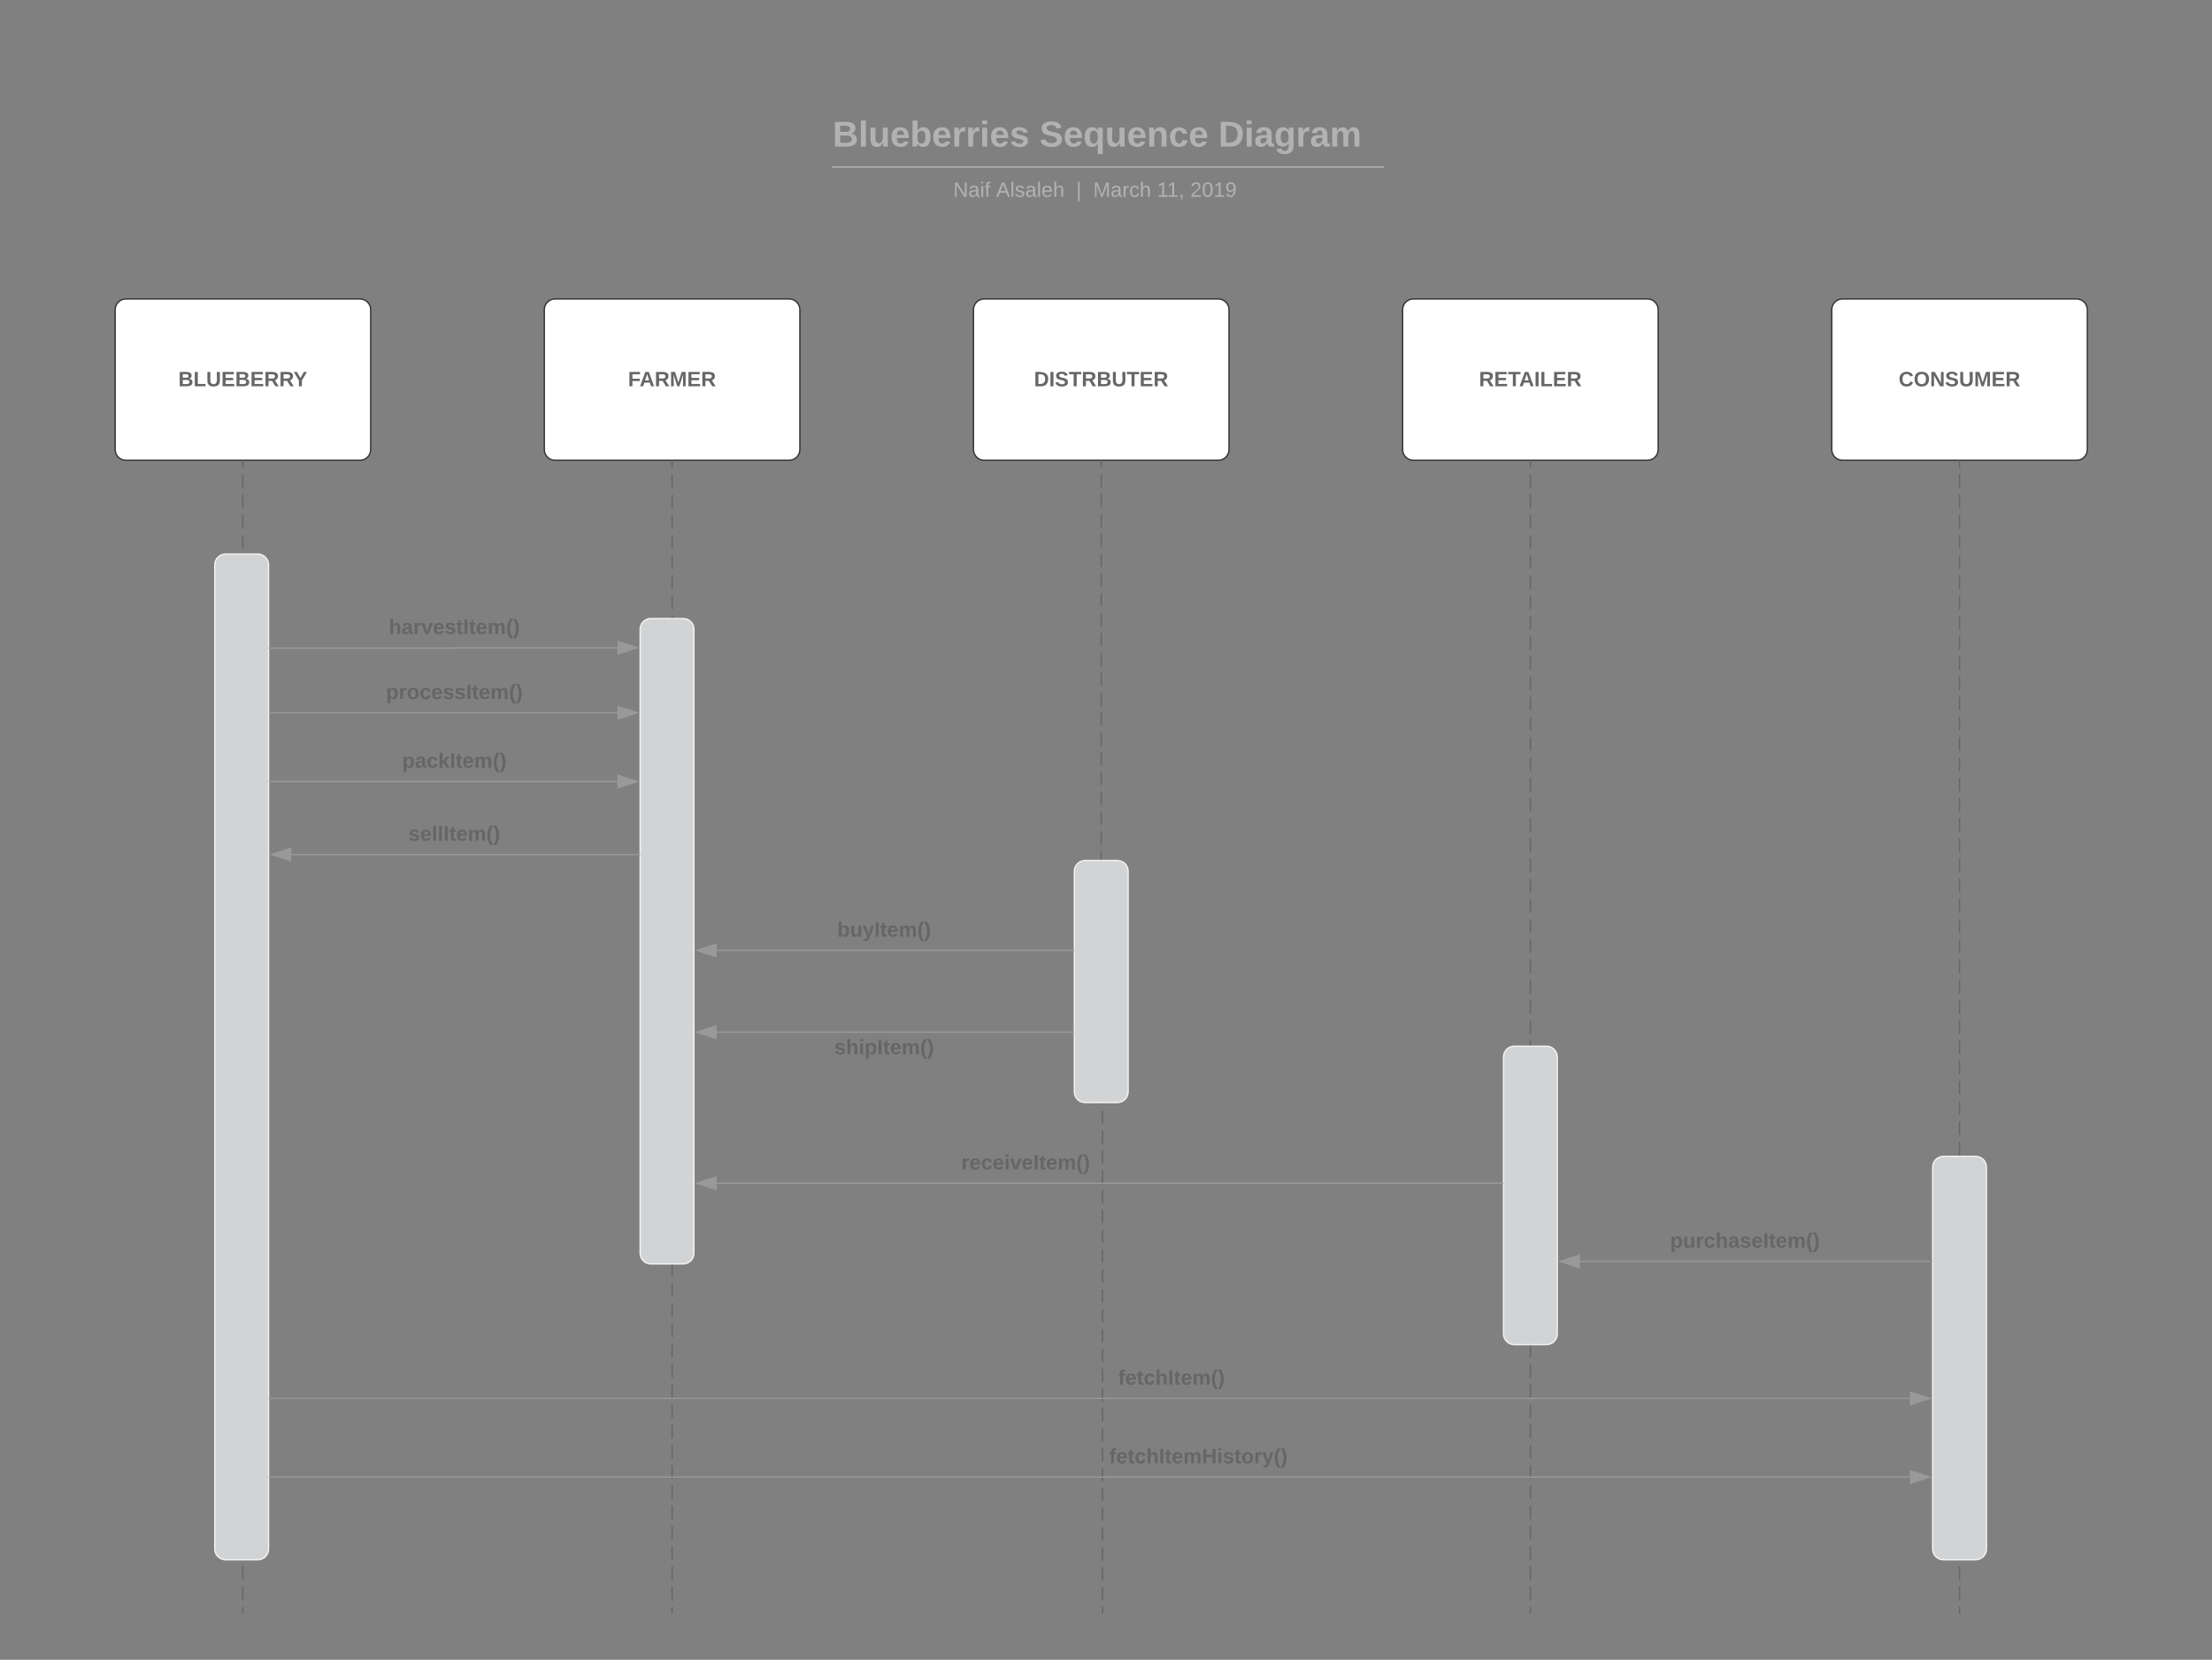 <svg xmlns="http://www.w3.org/2000/svg" xmlns:xlink="http://www.w3.org/1999/xlink" xmlns:lucid="lucid" width="1645.22" height="1234.44"><rect width="100%" height="100%" fill="#808080" stroke="none"/><g transform="translate(0 0)" lucid:page-tab-id="0_0"><path d="M85.65 230.33c0-4.4 3.58-8 8-8h174.07c4.42 0 8 3.6 8 8v104c0 4.42-3.58 8-8 8H93.65c-4.42 0-8-3.58-8-8z" stroke="#333" fill="#fff"/><use xlink:href="#a" transform="matrix(1,0,0,1,85.646,222.334) translate(47.015 64.944)"/><path d="M180.57 342.83V1200" fill="none"/><path d="M180.57 342.83v5.02m0 5v10.04m0 5v10.02m0 5.02v10.02m0 5V408m0 5v10.04m0 5v10.04m0 5v10.03m0 5.03v10.02m0 5v10.04m0 5v10.03m0 5v10.04m0 5v10.03m0 5.02v10.02m0 5v10.04m0 5v10.04m0 5v10.03m0 5.02v10.02m0 5v10.03m0 5v10.04m0 5v10.04m0 5.02v10.02m0 5.02v10.02m0 5.02v10.02m0 5v10.04m0 5v10.04m0 5v10.03m0 5.02v10.02m0 5.02v10m0 5.02v10.03m0 5V799m0 5v10.02m0 5.02v10.02m0 5.02v10.02m0 5v10.04m0 5v10.04m0 5v10.03m0 5.03v10.02m0 5.02v10.02m0 5v10.03m0 5v10.04m0 5v10.03m0 5.02v10.02m0 5.02v10.02m0 5v10.04m0 5v10.04m0 5v10.03m0 5v10.03m0 5.02v10.02m0 5v10.04m0 5.02v10.03m0 5v10.03m0 5.02v10.02m0 5.02v10.02m0 5v10.04m0 5v10.04m0 5v10.03m0 5.02v5" stroke="#666" fill="none"/><path d="M181.07 342.83h-1v-.5h1z" fill="#666"/><path d="M159.75 420.06c0-4.42 3.6-8 8-8h24c4.42 0 8 3.58 8 8V1152c0 4.42-3.58 8-8 8h-24c-4.4 0-8-3.58-8-8z" stroke="#f2f2f2" fill="#d2d3d5"/><path d="M404.84 230.33c0-4.4 3.58-8 8-8h174.08c4.4 0 8 3.6 8 8v104c0 4.42-3.6 8-8 8H412.84c-4.42 0-8-3.58-8-8z" stroke="#333" fill="#fff"/><use xlink:href="#b" transform="matrix(1,0,0,1,404.84,222.334) translate(62.269 64.944)"/><path d="M724.03 230.33c0-4.4 3.6-8 8-8H906.1c4.43 0 8 3.6 8 8v104c0 4.42-3.57 8-8 8H732.04c-4.4 0-8-3.58-8-8z" stroke="#333" fill="#fff"/><use xlink:href="#c" transform="matrix(1,0,0,1,724.034,222.334) translate(45.028 64.944)"/><path d="M499.88 342.83V1200" fill="none"/><path d="M499.88 342.83v5.02m0 5v10.04m0 5v10.02m0 5.02v10.02m0 5V408m0 5v10.04m0 5v10.04m0 5v10.03m0 5.03v10.02m0 5v10.04m0 5v10.03m0 5v10.04m0 5v10.03m0 5.02v10.02m0 5v10.04m0 5v10.04m0 5v10.03m0 5.02v10.02m0 5v10.03m0 5v10.04m0 5v10.04m0 5.02v10.02m0 5.02v10.02m0 5.02v10.02m0 5v10.04m0 5v10.04m0 5v10.03m0 5.02v10.02m0 5.02v10m0 5.02v10.03m0 5V799m0 5v10.02m0 5.02v10.02m0 5.02v10.02m0 5v10.04m0 5v10.04m0 5v10.03m0 5.03v10.02m0 5.02v10.02m0 5v10.03m0 5v10.04m0 5v10.03m0 5.02v10.02m0 5.02v10.02m0 5v10.04m0 5v10.04m0 5v10.03m0 5v10.03m0 5.02v10.02m0 5v10.04m0 5.02v10.03m0 5v10.03m0 5.02v10.02m0 5.02v10.02m0 5v10.04m0 5v10.04m0 5v10.03m0 5.02v5" stroke="#666" fill="none"/><path d="M500.38 342.83h-1v-.5h1z" fill="#666"/><path d="M476.12 468c0-4.42 3.58-8 8-8h24c4.42 0 8 3.58 8 8v464c0 4.42-3.58 8-8 8h-24c-4.42 0-8-3.58-8-8z" stroke="#f2f2f2" fill="#d2d3d5"/><path d="M200.25 482.06h137.52c.1 0 .17-.07.17-.16 0-.1.07-.17.16-.17h121.13" stroke="#999" fill="none"/><path d="M200.25 482.56h-.5v-1h.5z" fill="#999"/><path d="M474 481.73l-14.27 4.63v-9.27z" stroke="#999" fill="#999"/><use xlink:href="#d" transform="matrix(1,0,0,1,289.209,459.063) translate(0 12.444)"/><path d="M819.07 342.83v428.12c0 .26.2.47.47.47.25 0 .46.2.46.46V1200" fill="none"/><path d="M819.07 342.83v4.93m0 4.92v9.84m0 4.92v9.84m0 4.92v9.84m0 4.92v9.85m0 4.93v9.84m0 4.92v9.83m0 4.92v9.84m0 4.92v9.84m0 4.92v9.84m0 4.92v9.84m0 4.92v9.85m0 4.92v9.84m0 4.93v9.84m0 4.92v9.83m0 4.92v9.85m0 4.92v9.84m0 4.92v9.84m0 4.92v9.84m0 4.93v9.85m0 4.92V643m0 4.93v9.84m0 4.92v9.83m0 4.93v9.84m0 4.92v9.84m0 4.92v9.84m0 4.92v9.85m0 4.9v9.85m0 4.92v9.84m0 4.93v4.92l.14.33.34.14.32.13.14.33v4.92m0 4.92v9.85m0 4.92v9.83m0 4.92v9.84m0 4.9v9.85m0 4.92v9.85m0 4.92v9.84m0 4.92v9.84m0 4.92v9.84m0 4.92v9.85m0 4.92v9.83m0 4.92v9.84m0 4.9v9.85m0 4.93v9.84m0 4.92v9.84m0 4.92v9.84m0 4.92v9.85m0 4.93v9.84m0 4.92v9.83m0 4.92v9.84m0 4.9v9.86m0 4.92v9.84m0 4.92v9.84m0 4.92v9.84m0 4.93v9.84m0 4.93v9.84m0 4.92v9.83m0 4.92v9.85m0 4.92v9.84m0 4.92v4.92" stroke="#666" fill="none"/><path d="M819.57 342.83h-1v-.5h1z" fill="#666"/><path d="M540 58.97c0-2.76 2.24-5 5-5h541.63c2.77 0 5 2.24 5 5v87.13c0 2.77-2.23 5-5 5H545c-2.76 0-5-2.23-5-5z" stroke="#000" stroke-opacity="0" fill="#fff" fill-opacity="0"/><use xlink:href="#e" transform="matrix(1,0,0,1,540,53.974) translate(79.259 55.021)"/><use xlink:href="#f" transform="matrix(1,0,0,1,540,53.974) translate(233.111 55.021)"/><use xlink:href="#g" transform="matrix(1,0,0,1,540,53.974) translate(366.222 55.021)"/><path d="M621.55 124.23h404.78M621.55 124.23h-3M1026.33 124.23h3" stroke="#b2b2b2" fill="none"/><path d="M614.44 130.2c0-2.76 2.23-5 5-5h390c2.76 0 5 2.24 5 5V155c0 2.76-2.24 5-5 5h-390c-2.77 0-5-2.24-5-5z" stroke="#000" stroke-opacity="0" fill="#fff" fill-opacity="0"/><use xlink:href="#h" transform="matrix(1,0,0,1,614.436,125.2) translate(94.568 21.194)"/><use xlink:href="#i" transform="matrix(1,0,0,1,614.436,125.2) translate(126.457 21.194)"/><use xlink:href="#j" transform="matrix(1,0,0,1,614.436,125.2) translate(186 21.194)"/><use xlink:href="#k" transform="matrix(1,0,0,1,614.436,125.2) translate(198.66 21.194)"/><use xlink:href="#l" transform="matrix(1,0,0,1,614.436,125.2) translate(246.105 21.194)"/><use xlink:href="#m" transform="matrix(1,0,0,1,614.436,125.2) translate(270.864 21.194)"/><path d="M200.25 530.1h258.98" stroke="#999" fill="none"/><path d="M474 530.1l-14.27 4.65v-9.27z" stroke="#999" fill="#999"/><use xlink:href="#n" transform="matrix(1,0,0,1,287.056,507.446) translate(0 12.444)"/><path d="M200.25 581.25h258.98" stroke="#999" fill="none"/><path d="M200.25 581.75h-.5v-1h.5z" fill="#999"/><path d="M474 581.25l-14.27 4.64v-9.3z" stroke="#999" fill="#999"/><use xlink:href="#o" transform="matrix(1,0,0,1,299.133,558.583) translate(0 12.444)"/><path d="M216.64 635.5h258.98" stroke="#999" fill="none"/><path d="M201.87 635.5l14.27-4.64v9.27z" stroke="#999" fill="#999"/><path d="M476.12 636h-.5v-1h.5z" fill="#999"/><use xlink:href="#p" transform="matrix(1,0,0,1,303.865,612.826) translate(0 12.444)"/><path d="M1043.23 230.33c0-4.4 3.58-8 8-8h174.07c4.42 0 8 3.6 8 8v104c0 4.42-3.58 8-8 8h-174.07c-4.42 0-8-3.58-8-8z" stroke="#333" fill="#fff"/><use xlink:href="#q" transform="matrix(1,0,0,1,1043.228,222.334) translate(56.802 64.944)"/><path d="M1138.27 342.83V1200" fill="none"/><path d="M1138.27 342.83v5.02m0 5v10.04m0 5v10.02m0 5.02v10.02m0 5V408m0 5v10.04m0 5v10.04m0 5v10.03m0 5.03v10.02m0 5v10.04m0 5v10.03m0 5v10.04m0 5v10.03m0 5.02v10.02m0 5v10.04m0 5v10.04m0 5v10.03m0 5.02v10.02m0 5v10.03m0 5v10.04m0 5v10.04m0 5.02v10.02m0 5.02v10.02m0 5.02v10.02m0 5v10.04m0 5v10.04m0 5v10.03m0 5.02v10.02m0 5.02v10m0 5.02v10.03m0 5V799m0 5v10.02m0 5.02v10.02m0 5.02v10.02m0 5v10.04m0 5v10.04m0 5v10.03m0 5.03v10.02m0 5.02v10.02m0 5v10.03m0 5v10.04m0 5v10.03m0 5.02v10.02m0 5.02v10.02m0 5v10.04m0 5v10.04m0 5v10.03m0 5v10.03m0 5.02v10.02m0 5v10.04m0 5.02v10.03m0 5v10.03m0 5.02v10.02m0 5.02v10.02m0 5v10.04m0 5v10.04m0 5v10.03m0 5.02v5" stroke="#666" fill="none"/><path d="M1138.77 342.83h-1v-.5h1z" fill="#666"/><path d="M1362.42 230.33c0-4.4 3.58-8 8-8h174.08c4.42 0 8 3.6 8 8v104c0 4.42-3.58 8-8 8h-174.08c-4.42 0-8-3.58-8-8z" stroke="#333" fill="#fff"/><use xlink:href="#r" transform="matrix(1,0,0,1,1362.422,222.334) translate(49.738 64.944)"/><path d="M1457.96 1200h-1v-5h1zm0-10.03h-1v-10.02h1zm0-15.03h-1v-10.03h1zm0-15.04h-1v-10.03h1zm0-15.04h-1v-10.02h1zm0-15.04h-1v-10.02h1zm0-15.04h-1v-10.02h1zm0-15.03h-1v-10.03h1zm0-15.04h-1v-1.62h1zm0-20.28h-1v-4.77h1zm0-9.8h-1v-10h1zm0-15.03h-1v-10.03h1zm0-15.04h-1v-10.03h1zm0-15.04h-1V999.5h1zm0-15.04h-1v-10.02h1zm0-15.04h-1v-10.02h1zm0-15.04h-1v-10.02h1zm0-15.03h-1v-10.03h1zm0-15.04h-1V924.3h1zm0-15.04h-1v-10.03h1zm0-15.05h-1v-10.02h1zm0-15.04h-1v-10h1zm0-15.02h-1v-10.03h1zm0-15.04h-1V849.1h1zm0-15.04h-1v-10.02h1zm0-15.04h-1v-10.02h1zm0-15.04h-1V804h1zm0-15.03h-1v-10.04h1zm0-15.05h-1v-10.03h1zm0-15.04h-1v-10h1zm0-15.03h-1v-10.02h1zm0-15.04h-1V728.8h1zm0-15.03h-1v-10.03h1zm0-15.04h-1v-10.03h1zm0-15.04h-1V683.7h1zm0-15.04h-1v-10.02h1zm0-15.04h-1v-10.02h1zm0-15.03h-1V638.6h1zm0-15.03h-1v-10.03h1zm0-15.04h-1V608.5h1zm0-15.04h-1v-10.03h1zm0-15.05h-1v-10.02h1zm0-15.03h-1V563.4h1zm0-15.04h-1v-10.03h1zm0-15.04h-1v-10.02h1zm0-15.04h-1v-10.02h1zm0-15.03h-1v-10.03h1zm0-15.04h-1V488.2h1zm0-15.04h-1v-10.04h1zm0-15.05h-1v-10.02h1zm0-15.04h-1v-10h1zm0-15.02h-1v-10.03h1zm0-15.04h-1V413h1zm0-15.04h-1v-10.03h1zm0-15.04h-1v-10.02h1zm0-15.04h-1V367.9h1zm0-15.03h-1v-10.04h1zm0-15.05h-1v-5.02h1z" fill="#666"/><path d="M1457.96 342.83h-1v-.5h1z" fill="#666"/><use xlink:href="#s" transform="matrix(1,0,0,1,1437.626,1064.417) translate(0.005 12.444)"/><path d="M799.07 648c0-4.42 3.58-8 8-8h24c4.42 0 8 3.58 8 8v164c0 4.42-3.58 8-8 8h-24c-4.42 0-8-3.58-8-8z" stroke="#f2f2f2" fill="#d2d3d5"/><path d="M533 706.86h265.57" stroke="#999" fill="none"/><path d="M518.24 706.86l14.26-4.63v9.27z" stroke="#999" fill="#999"/><path d="M799.07 707.36h-.5v-1h.5z" fill="#999"/><use xlink:href="#t" transform="matrix(1,0,0,1,622.703,684.197) translate(0 12.444)"/><path d="M1118.27 786.1c0-4.4 3.58-8 8-8h24c4.4 0 8 3.6 8 8V992c0 4.42-3.6 8-8 8h-24c-4.42 0-8-3.58-8-8z" stroke="#f2f2f2" fill="#d2d3d5"/><path d="M798.57 767.6H533" stroke="#999" fill="none"/><path d="M799.07 768.1h-.5v-1h.5z" fill="#999"/><path d="M518.24 767.6l14.26-4.63v9.27z" stroke="#999" fill="#999"/><use xlink:href="#u" transform="matrix(1,0,0,1,620.542,771.601) translate(0 12.444)"/><path d="M533 880h584.76" stroke="#999" fill="none"/><path d="M518.24 880l14.26-4.64v9.28z" stroke="#999" fill="#999"/><path d="M1118.27 880.5h-.5v-1h.5z" fill="#999"/><use xlink:href="#v" transform="matrix(1,0,0,1,714.921,857.333) translate(0 12.444)"/><path d="M1437.46 868c0-4.42 3.58-8 8-8h24c4.42 0 8 3.58 8 8v284c0 4.42-3.58 8-8 8h-24c-4.42 0-8-3.58-8-8z" stroke="#f2f2f2" fill="#d2d3d5"/><path d="M1175.15 938.1h261.8" stroke="#999" fill="none"/><path d="M1160.38 938.1l14.27-4.63v9.27z" stroke="#999" fill="#999"/><path d="M1437.46 938.6h-.5v-1h.5z" fill="#999"/><use xlink:href="#w" transform="matrix(1,0,0,1,1242.251,915.441) translate(0 12.444)"/><path d="M1420.58 1040.5H200.25v-1h1220.33zM200.25 1040.5h-.5v-1h.5zM1435.34 1040l-14.26 4.64v-9.28z" fill="#999"/><path d="M1436.96 1040l-16.38 5.32v-10.64zm-15.38 3.95l12.14-3.95-12.14-3.95z" fill="#999"/><g><use xlink:href="#x" transform="matrix(1,0,0,1,831.681,1017.333) translate(0 12.444)"/></g><path d="M1420.57 1099.02H200.25v-1h1220.32zM200.25 1099.02h-.5v-1h.5zM1435.34 1098.52l-14.27 4.64v-9.27z" fill="#999"/><path d="M1436.96 1098.52l-16.4 5.33v-10.65zm-15.4 3.95l12.16-3.95-12.15-3.94z" fill="#999"/><g><use xlink:href="#y" transform="matrix(1,0,0,1,824.939,1075.858) translate(0 12.444)"/></g><defs><path fill="#666" d="M182-130c37 4 62 22 62 59C244 23 116-4 24 0v-248c84 5 203-23 205 63 0 31-19 50-47 55zM76-148c40-3 101 13 101-30 0-44-60-28-101-31v61zm0 110c48-3 116 14 116-37 0-48-69-32-116-35v72" id="z"/><path fill="#666" d="M24 0v-248h52v208h133V0H24" id="A"/><path fill="#666" d="M238-95c0 69-44 99-111 99C63 4 22-25 22-93v-155h51v151c-1 38 19 59 55 60 90 1 49-130 58-211h52v153" id="B"/><path fill="#666" d="M24 0v-248h195v40H76v63h132v40H76v65h150V0H24" id="C"/><path fill="#666" d="M240-174c0 40-23 61-54 70L253 0h-59l-57-94H76V0H24v-248c93 4 217-23 216 74zM76-134c48-2 112 12 112-38 0-48-66-32-112-35v73" id="D"/><path fill="#666" d="M146-102V0H94v-102L6-248h54l60 105 60-105h54" id="E"/><g id="a"><use transform="matrix(0.043,0,0,0.043,0,0)" xlink:href="#z"/><use transform="matrix(0.043,0,0,0.043,11.191,0)" xlink:href="#A"/><use transform="matrix(0.043,0,0,0.043,20.654,0)" xlink:href="#B"/><use transform="matrix(0.043,0,0,0.043,31.846,0)" xlink:href="#C"/><use transform="matrix(0.043,0,0,0.043,42.216,0)" xlink:href="#z"/><use transform="matrix(0.043,0,0,0.043,53.407,0)" xlink:href="#C"/><use transform="matrix(0.043,0,0,0.043,63.778,0)" xlink:href="#D"/><use transform="matrix(0.043,0,0,0.043,74.969,0)" xlink:href="#D"/><use transform="matrix(0.043,0,0,0.043,85.599,0)" xlink:href="#E"/></g><path fill="#666" d="M76-208v77h127v40H76V0H24v-248h183v40H76" id="F"/><path fill="#666" d="M199 0l-22-63H83L61 0H9l90-248h61L250 0h-51zm-33-102l-36-108c-10 38-24 72-36 108h72" id="G"/><path fill="#666" d="M230 0l2-204L168 0h-37L68-204 70 0H24v-248h70l56 185 57-185h69V0h-46" id="H"/><g id="b"><use transform="matrix(0.043,0,0,0.043,0,0)" xlink:href="#F"/><use transform="matrix(0.043,0,0,0.043,8.599,0)" xlink:href="#G"/><use transform="matrix(0.043,0,0,0.043,19.79,0)" xlink:href="#D"/><use transform="matrix(0.043,0,0,0.043,30.981,0)" xlink:href="#H"/><use transform="matrix(0.043,0,0,0.043,43.901,0)" xlink:href="#C"/><use transform="matrix(0.043,0,0,0.043,54.272,0)" xlink:href="#D"/></g><path fill="#666" d="M24-248c120-7 223 5 221 122C244-46 201 0 124 0H24v-248zM76-40c74 7 117-18 117-86 0-67-45-88-117-82v168" id="I"/><path fill="#666" d="M24 0v-248h52V0H24" id="J"/><path fill="#666" d="M169-182c-1-43-94-46-97-3 18 66 151 10 154 114 3 95-165 93-204 36-6-8-10-19-12-30l50-8c3 46 112 56 116 5-17-69-150-10-154-114-4-87 153-88 188-35 5 8 8 18 10 28" id="K"/><path fill="#666" d="M136-208V0H84v-208H4v-40h212v40h-80" id="L"/><g id="c"><use transform="matrix(0.043,0,0,0.043,0,0)" xlink:href="#I"/><use transform="matrix(0.043,0,0,0.043,11.191,0)" xlink:href="#J"/><use transform="matrix(0.043,0,0,0.043,15.512,0)" xlink:href="#K"/><use transform="matrix(0.043,0,0,0.043,25.883,0)" xlink:href="#L"/><use transform="matrix(0.043,0,0,0.043,35.346,0)" xlink:href="#D"/><use transform="matrix(0.043,0,0,0.043,46.537,0)" xlink:href="#z"/><use transform="matrix(0.043,0,0,0.043,57.728,0)" xlink:href="#B"/><use transform="matrix(0.043,0,0,0.043,68.92,0)" xlink:href="#L"/><use transform="matrix(0.043,0,0,0.043,78.383,0)" xlink:href="#C"/><use transform="matrix(0.043,0,0,0.043,88.753,0)" xlink:href="#D"/></g><path fill="#666" d="M114-157C55-157 80-60 75 0H25v-261h50l-1 109c12-26 28-41 61-42 86-1 58 113 63 194h-50c-7-57 23-157-34-157" id="M"/><path fill="#666" d="M133-34C117-15 103 5 69 4 32 3 11-16 11-54c-1-60 55-63 116-61 1-26-3-47-28-47-18 1-26 9-28 27l-52-2c7-38 36-58 82-57s74 22 75 68l1 82c-1 14 12 18 25 15v27c-30 8-71 5-69-32zm-48 3c29 0 43-24 42-57-32 0-66-3-65 30 0 17 8 27 23 27" id="N"/><path fill="#666" d="M135-150c-39-12-60 13-60 57V0H25l-1-190h47c2 13-1 29 3 40 6-28 27-53 61-41v41" id="O"/><path fill="#666" d="M128 0H69L1-190h53L99-40l48-150h52" id="P"/><path fill="#666" d="M185-48c-13 30-37 53-82 52C43 2 14-33 14-96s30-98 90-98c62 0 83 45 84 108H66c0 31 8 55 39 56 18 0 30-7 34-22zm-45-69c5-46-57-63-70-21-2 6-4 13-4 21h74" id="Q"/><path fill="#666" d="M137-138c1-29-70-34-71-4 15 46 118 7 119 86 1 83-164 76-172 9l43-7c4 19 20 25 44 25 33 8 57-30 24-41C81-84 22-81 20-136c-2-80 154-74 161-7" id="R"/><path fill="#666" d="M115-3C79 11 28 4 28-45v-112H4v-33h27l15-45h31v45h36v33H77v99c-1 23 16 31 38 25v30" id="S"/><path fill="#666" d="M220-157c-53 9-28 100-34 157h-49v-107c1-27-5-49-29-50C55-147 81-57 75 0H25l-1-190h47c2 12-1 28 3 38 10-53 101-56 108 0 13-22 24-43 59-42 82 1 51 116 57 194h-49v-107c-1-25-5-48-29-50" id="T"/><path fill="#666" d="M67-93c0 74 22 123 53 168H70C40 30 18-18 18-93s22-123 52-168h50c-32 44-53 94-53 168" id="U"/><path fill="#666" d="M102-93c0 74-22 123-52 168H0C30 29 54-18 53-93c0-74-22-123-53-168h50c30 45 52 94 52 168" id="V"/><g id="d"><use transform="matrix(0.043,0,0,0.043,0,0)" xlink:href="#M"/><use transform="matrix(0.043,0,0,0.043,9.463,0)" xlink:href="#N"/><use transform="matrix(0.043,0,0,0.043,18.105,0)" xlink:href="#O"/><use transform="matrix(0.043,0,0,0.043,24.154,0)" xlink:href="#P"/><use transform="matrix(0.043,0,0,0.043,32.796,0)" xlink:href="#Q"/><use transform="matrix(0.043,0,0,0.043,41.438,0)" xlink:href="#R"/><use transform="matrix(0.043,0,0,0.043,50.08,0)" xlink:href="#S"/><use transform="matrix(0.043,0,0,0.043,55.222,0)" xlink:href="#J"/><use transform="matrix(0.043,0,0,0.043,59.543,0)" xlink:href="#S"/><use transform="matrix(0.043,0,0,0.043,64.685,0)" xlink:href="#Q"/><use transform="matrix(0.043,0,0,0.043,73.327,0)" xlink:href="#T"/><use transform="matrix(0.043,0,0,0.043,87.154,0)" xlink:href="#U"/><use transform="matrix(0.043,0,0,0.043,92.296,0)" xlink:href="#V"/></g><path fill="#b2b2b2" d="M182-130c37 4 62 22 62 59C244 23 116-4 24 0v-248c84 5 203-23 205 63 0 31-19 50-47 55zM76-148c40-3 101 13 101-30 0-44-60-28-101-31v61zm0 110c48-3 116 14 116-37 0-48-69-32-116-35v72" id="W"/><path fill="#b2b2b2" d="M25 0v-261h50V0H25" id="X"/><path fill="#b2b2b2" d="M85 4C-2 5 27-109 22-190h50c7 57-23 150 33 157 60-5 35-97 40-157h50l1 190h-47c-2-12 1-28-3-38-12 25-28 42-61 42" id="Y"/><path fill="#b2b2b2" d="M185-48c-13 30-37 53-82 52C43 2 14-33 14-96s30-98 90-98c62 0 83 45 84 108H66c0 31 8 55 39 56 18 0 30-7 34-22zm-45-69c5-46-57-63-70-21-2 6-4 13-4 21h74" id="Z"/><path fill="#b2b2b2" d="M135-194c52 0 70 43 70 98 0 56-19 99-73 100-30 1-46-15-58-35L72 0H24l1-261h50v104c11-23 29-37 60-37zM114-30c31 0 40-27 40-66 0-37-7-63-39-63s-41 28-41 65c0 36 8 64 40 64" id="aa"/><path fill="#b2b2b2" d="M135-150c-39-12-60 13-60 57V0H25l-1-190h47c2 13-1 29 3 40 6-28 27-53 61-41v41" id="ab"/><path fill="#b2b2b2" d="M25-224v-37h50v37H25zM25 0v-190h50V0H25" id="ac"/><path fill="#b2b2b2" d="M137-138c1-29-70-34-71-4 15 46 118 7 119 86 1 83-164 76-172 9l43-7c4 19 20 25 44 25 33 8 57-30 24-41C81-84 22-81 20-136c-2-80 154-74 161-7" id="ad"/><g id="e"><use transform="matrix(0.074,0,0,0.074,0,0)" xlink:href="#W"/><use transform="matrix(0.074,0,0,0.074,19.185,0)" xlink:href="#X"/><use transform="matrix(0.074,0,0,0.074,26.593,0)" xlink:href="#Y"/><use transform="matrix(0.074,0,0,0.074,42.815,0)" xlink:href="#Z"/><use transform="matrix(0.074,0,0,0.074,57.63,0)" xlink:href="#aa"/><use transform="matrix(0.074,0,0,0.074,73.852,0)" xlink:href="#Z"/><use transform="matrix(0.074,0,0,0.074,88.667,0)" xlink:href="#ab"/><use transform="matrix(0.074,0,0,0.074,99.037,0)" xlink:href="#ab"/><use transform="matrix(0.074,0,0,0.074,109.407,0)" xlink:href="#ac"/><use transform="matrix(0.074,0,0,0.074,116.815,0)" xlink:href="#Z"/><use transform="matrix(0.074,0,0,0.074,131.63,0)" xlink:href="#ad"/></g><path fill="#b2b2b2" d="M169-182c-1-43-94-46-97-3 18 66 151 10 154 114 3 95-165 93-204 36-6-8-10-19-12-30l50-8c3 46 112 56 116 5-17-69-150-10-154-114-4-87 153-88 188-35 5 8 8 18 10 28" id="ae"/><path fill="#b2b2b2" d="M84 4C32 4 15-41 15-95c0-55 18-99 73-99 29 0 47 12 58 34l2-30h48l-1 265h-49V-32C136-9 114 4 84 4zm21-34c32 0 41-29 41-66 0-36-9-64-40-64-33 0-39 30-40 65 0 43 13 65 39 65" id="af"/><path fill="#b2b2b2" d="M135-194c87-1 58 113 63 194h-50c-7-57 23-157-34-157-59 0-34 97-39 157H25l-1-190h47c2 12-1 28 3 38 12-26 28-41 61-42" id="ag"/><path fill="#b2b2b2" d="M190-63c-7 42-38 67-86 67-59 0-84-38-90-98-12-110 154-137 174-36l-49 2c-2-19-15-32-35-32-30 0-35 28-38 64-6 74 65 87 74 30" id="ah"/><g id="f"><use transform="matrix(0.074,0,0,0.074,0,0)" xlink:href="#ae"/><use transform="matrix(0.074,0,0,0.074,17.778,0)" xlink:href="#Z"/><use transform="matrix(0.074,0,0,0.074,32.593,0)" xlink:href="#af"/><use transform="matrix(0.074,0,0,0.074,48.815,0)" xlink:href="#Y"/><use transform="matrix(0.074,0,0,0.074,65.037,0)" xlink:href="#Z"/><use transform="matrix(0.074,0,0,0.074,79.852,0)" xlink:href="#ag"/><use transform="matrix(0.074,0,0,0.074,96.074,0)" xlink:href="#ah"/><use transform="matrix(0.074,0,0,0.074,110.889,0)" xlink:href="#Z"/></g><path fill="#b2b2b2" d="M24-248c120-7 223 5 221 122C244-46 201 0 124 0H24v-248zM76-40c74 7 117-18 117-86 0-67-45-88-117-82v168" id="ai"/><path fill="#b2b2b2" d="M133-34C117-15 103 5 69 4 32 3 11-16 11-54c-1-60 55-63 116-61 1-26-3-47-28-47-18 1-26 9-28 27l-52-2c7-38 36-58 82-57s74 22 75 68l1 82c-1 14 12 18 25 15v27c-30 8-71 5-69-32zm-48 3c29 0 43-24 42-57-32 0-66-3-65 30 0 17 8 27 23 27" id="aj"/><path fill="#b2b2b2" d="M195-6C206 82 75 100 31 46c-4-6-6-13-8-21l49-6c3 16 16 24 34 25 40 0 42-37 40-79-11 22-30 35-61 35-53 0-70-43-70-97 0-56 18-96 73-97 30 0 46 14 59 34l2-30h47zm-90-29c32 0 41-27 41-63 0-35-9-62-40-62-32 0-39 29-40 63 0 36 9 62 39 62" id="ak"/><path fill="#b2b2b2" d="M220-157c-53 9-28 100-34 157h-49v-107c1-27-5-49-29-50C55-147 81-57 75 0H25l-1-190h47c2 12-1 28 3 38 10-53 101-56 108 0 13-22 24-43 59-42 82 1 51 116 57 194h-49v-107c-1-25-5-48-29-50" id="al"/><g id="g"><use transform="matrix(0.074,0,0,0.074,0,0)" xlink:href="#ai"/><use transform="matrix(0.074,0,0,0.074,19.185,0)" xlink:href="#ac"/><use transform="matrix(0.074,0,0,0.074,26.593,0)" xlink:href="#aj"/><use transform="matrix(0.074,0,0,0.074,41.407,0)" xlink:href="#ak"/><use transform="matrix(0.074,0,0,0.074,57.63,0)" xlink:href="#ab"/><use transform="matrix(0.074,0,0,0.074,68,0)" xlink:href="#aj"/><use transform="matrix(0.074,0,0,0.074,82.815,0)" xlink:href="#al"/></g><path fill="#b2b2b2" d="M190 0L58-211 59 0H30v-248h39L202-35l-2-213h31V0h-41" id="am"/><path fill="#b2b2b2" d="M141-36C126-15 110 5 73 4 37 3 15-17 15-53c-1-64 63-63 125-63 3-35-9-54-41-54-24 1-41 7-42 31l-33-3c5-37 33-52 76-52 45 0 72 20 72 64v82c-1 20 7 32 28 27v20c-31 9-61-2-59-35zM48-53c0 20 12 33 32 33 41-3 63-29 60-74-43 2-92-5-92 41" id="an"/><path fill="#b2b2b2" d="M24-231v-30h32v30H24zM24 0v-190h32V0H24" id="ao"/><path fill="#b2b2b2" d="M101-234c-31-9-42 10-38 44h38v23H63V0H32v-167H5v-23h27c-7-52 17-82 69-68v24" id="ap"/><g id="h"><use transform="matrix(0.043,0,0,0.043,0,0)" xlink:href="#am"/><use transform="matrix(0.043,0,0,0.043,11.191,0)" xlink:href="#an"/><use transform="matrix(0.043,0,0,0.043,19.833,0)" xlink:href="#ao"/><use transform="matrix(0.043,0,0,0.043,23.247,0)" xlink:href="#ap"/></g><path fill="#b2b2b2" d="M205 0l-28-72H64L36 0H1l101-248h38L239 0h-34zm-38-99l-47-123c-12 45-31 82-46 123h93" id="aq"/><path fill="#b2b2b2" d="M24 0v-261h32V0H24" id="ar"/><path fill="#b2b2b2" d="M135-143c-3-34-86-38-87 0 15 53 115 12 119 90S17 21 10-45l28-5c4 36 97 45 98 0-10-56-113-15-118-90-4-57 82-63 122-42 12 7 21 19 24 35" id="as"/><path fill="#b2b2b2" d="M100-194c63 0 86 42 84 106H49c0 40 14 67 53 68 26 1 43-12 49-29l28 8c-11 28-37 45-77 45C44 4 14-33 15-96c1-61 26-98 85-98zm52 81c6-60-76-77-97-28-3 7-6 17-6 28h103" id="at"/><path fill="#b2b2b2" d="M106-169C34-169 62-67 57 0H25v-261h32l-1 103c12-21 28-36 61-36 89 0 53 116 60 194h-32v-121c2-32-8-49-39-48" id="au"/><g id="i"><use transform="matrix(0.043,0,0,0.043,0,0)" xlink:href="#aq"/><use transform="matrix(0.043,0,0,0.043,10.37,0)" xlink:href="#ar"/><use transform="matrix(0.043,0,0,0.043,13.784,0)" xlink:href="#as"/><use transform="matrix(0.043,0,0,0.043,21.562,0)" xlink:href="#an"/><use transform="matrix(0.043,0,0,0.043,30.204,0)" xlink:href="#ar"/><use transform="matrix(0.043,0,0,0.043,33.617,0)" xlink:href="#at"/><use transform="matrix(0.043,0,0,0.043,42.259,0)" xlink:href="#au"/></g><path fill="#b2b2b2" d="M32 76v-337h29V76H32" id="av"/><use transform="matrix(0.043,0,0,0.043,0,0)" xlink:href="#av" id="j"/><path fill="#b2b2b2" d="M240 0l2-218c-23 76-54 145-80 218h-23L58-218 59 0H30v-248h44l77 211c21-75 51-140 76-211h43V0h-30" id="aw"/><path fill="#b2b2b2" d="M114-163C36-179 61-72 57 0H25l-1-190h30c1 12-1 29 2 39 6-27 23-49 58-41v29" id="ax"/><path fill="#b2b2b2" d="M96-169c-40 0-48 33-48 73s9 75 48 75c24 0 41-14 43-38l32 2c-6 37-31 61-74 61-59 0-76-41-82-99-10-93 101-131 147-64 4 7 5 14 7 22l-32 3c-4-21-16-35-41-35" id="ay"/><g id="k"><use transform="matrix(0.043,0,0,0.043,0,0)" xlink:href="#aw"/><use transform="matrix(0.043,0,0,0.043,12.92,0)" xlink:href="#an"/><use transform="matrix(0.043,0,0,0.043,21.562,0)" xlink:href="#ax"/><use transform="matrix(0.043,0,0,0.043,26.704,0)" xlink:href="#ay"/><use transform="matrix(0.043,0,0,0.043,34.481,0)" xlink:href="#au"/></g><path fill="#b2b2b2" d="M27 0v-27h64v-190l-56 39v-29l58-41h29v221h61V0H27" id="az"/><path fill="#b2b2b2" d="M68-38c1 34 0 65-14 84H32c9-13 17-26 17-46H33v-38h35" id="aA"/><g id="l"><use transform="matrix(0.043,0,0,0.043,0,0)" xlink:href="#az"/><use transform="matrix(0.043,0,0,0.043,7.475,0)" xlink:href="#az"/><use transform="matrix(0.043,0,0,0.043,16.117,0)" xlink:href="#aA"/></g><path fill="#b2b2b2" d="M101-251c82-7 93 87 43 132L82-64C71-53 59-42 53-27h129V0H18c2-99 128-94 128-182 0-28-16-43-45-43s-46 15-49 41l-32-3c6-41 34-60 81-64" id="aB"/><path fill="#b2b2b2" d="M101-251c68 0 85 55 85 127S166 4 100 4C33 4 14-52 14-124c0-73 17-127 87-127zm-1 229c47 0 54-49 54-102s-4-102-53-102c-51 0-55 48-55 102 0 53 5 102 54 102" id="aC"/><path fill="#b2b2b2" d="M99-251c64 0 84 50 84 122C183-37 130 33 47-8c-14-7-20-23-25-40l30-5c6 39 69 39 84 7 9-19 16-44 16-74-10 22-31 35-62 35-49 0-73-33-73-83 0-54 28-83 82-83zm-1 141c31-1 51-18 51-49 0-36-14-67-51-67-34 0-49 23-49 58 0 34 15 58 49 58" id="aD"/><g id="m"><use transform="matrix(0.043,0,0,0.043,0,0)" xlink:href="#aB"/><use transform="matrix(0.043,0,0,0.043,8.642,0)" xlink:href="#aC"/><use transform="matrix(0.043,0,0,0.043,17.284,0)" xlink:href="#az"/><use transform="matrix(0.043,0,0,0.043,25.926,0)" xlink:href="#aD"/></g><path fill="#666" d="M135-194c53 0 70 44 70 98 0 56-19 98-73 100-31 1-45-17-59-34 3 33 2 69 2 105H25l-1-265h48c2 10 0 23 3 31 11-24 29-35 60-35zM114-30c33 0 39-31 40-66 0-38-9-64-40-64-56 0-55 130 0 130" id="aE"/><path fill="#666" d="M110-194c64 0 96 36 96 99 0 64-35 99-97 99-61 0-95-36-95-99 0-62 34-99 96-99zm-1 164c35 0 45-28 45-65 0-40-10-65-43-65-34 0-45 26-45 65 0 36 10 65 43 65" id="aF"/><path fill="#666" d="M190-63c-7 42-38 67-86 67-59 0-84-38-90-98-12-110 154-137 174-36l-49 2c-2-19-15-32-35-32-30 0-35 28-38 64-6 74 65 87 74 30" id="aG"/><g id="n"><use transform="matrix(0.043,0,0,0.043,0,0)" xlink:href="#aE"/><use transform="matrix(0.043,0,0,0.043,9.463,0)" xlink:href="#O"/><use transform="matrix(0.043,0,0,0.043,15.512,0)" xlink:href="#aF"/><use transform="matrix(0.043,0,0,0.043,24.975,0)" xlink:href="#aG"/><use transform="matrix(0.043,0,0,0.043,33.617,0)" xlink:href="#Q"/><use transform="matrix(0.043,0,0,0.043,42.259,0)" xlink:href="#R"/><use transform="matrix(0.043,0,0,0.043,50.901,0)" xlink:href="#R"/><use transform="matrix(0.043,0,0,0.043,59.543,0)" xlink:href="#J"/><use transform="matrix(0.043,0,0,0.043,63.864,0)" xlink:href="#S"/><use transform="matrix(0.043,0,0,0.043,69.006,0)" xlink:href="#Q"/><use transform="matrix(0.043,0,0,0.043,77.648,0)" xlink:href="#T"/><use transform="matrix(0.043,0,0,0.043,91.475,0)" xlink:href="#U"/><use transform="matrix(0.043,0,0,0.043,96.617,0)" xlink:href="#V"/></g><path fill="#666" d="M147 0L96-86 75-71V0H25v-261h50v150l67-79h53l-66 74L201 0h-54" id="aH"/><g id="o"><use transform="matrix(0.043,0,0,0.043,0,0)" xlink:href="#aE"/><use transform="matrix(0.043,0,0,0.043,9.463,0)" xlink:href="#N"/><use transform="matrix(0.043,0,0,0.043,18.105,0)" xlink:href="#aG"/><use transform="matrix(0.043,0,0,0.043,26.747,0)" xlink:href="#aH"/><use transform="matrix(0.043,0,0,0.043,35.389,0)" xlink:href="#J"/><use transform="matrix(0.043,0,0,0.043,39.71,0)" xlink:href="#S"/><use transform="matrix(0.043,0,0,0.043,44.852,0)" xlink:href="#Q"/><use transform="matrix(0.043,0,0,0.043,53.494,0)" xlink:href="#T"/><use transform="matrix(0.043,0,0,0.043,67.321,0)" xlink:href="#U"/><use transform="matrix(0.043,0,0,0.043,72.463,0)" xlink:href="#V"/></g><path fill="#666" d="M25 0v-261h50V0H25" id="aI"/><g id="p"><use transform="matrix(0.043,0,0,0.043,0,0)" xlink:href="#R"/><use transform="matrix(0.043,0,0,0.043,8.642,0)" xlink:href="#Q"/><use transform="matrix(0.043,0,0,0.043,17.284,0)" xlink:href="#aI"/><use transform="matrix(0.043,0,0,0.043,21.605,0)" xlink:href="#aI"/><use transform="matrix(0.043,0,0,0.043,25.926,0)" xlink:href="#J"/><use transform="matrix(0.043,0,0,0.043,30.247,0)" xlink:href="#S"/><use transform="matrix(0.043,0,0,0.043,35.389,0)" xlink:href="#Q"/><use transform="matrix(0.043,0,0,0.043,44.031,0)" xlink:href="#T"/><use transform="matrix(0.043,0,0,0.043,57.858,0)" xlink:href="#U"/><use transform="matrix(0.043,0,0,0.043,63,0)" xlink:href="#V"/></g><g id="q"><use transform="matrix(0.043,0,0,0.043,0,0)" xlink:href="#D"/><use transform="matrix(0.043,0,0,0.043,11.191,0)" xlink:href="#C"/><use transform="matrix(0.043,0,0,0.043,21.562,0)" xlink:href="#L"/><use transform="matrix(0.043,0,0,0.043,29.858,0)" xlink:href="#G"/><use transform="matrix(0.043,0,0,0.043,41.049,0)" xlink:href="#J"/><use transform="matrix(0.043,0,0,0.043,45.37,0)" xlink:href="#A"/><use transform="matrix(0.043,0,0,0.043,54.833,0)" xlink:href="#C"/><use transform="matrix(0.043,0,0,0.043,65.204,0)" xlink:href="#D"/></g><path fill="#666" d="M67-125c0 53 21 87 73 88 37 1 54-22 65-47l45 17C233-25 199 4 140 4 58 4 20-42 15-125 8-235 124-281 211-232c18 10 29 29 36 50l-46 12c-8-25-30-41-62-41-52 0-71 34-72 86" id="aJ"/><path fill="#666" d="M140-251c80 0 125 45 125 126S219 4 139 4C58 4 15-44 15-125s44-126 125-126zm-1 214c52 0 73-35 73-88 0-50-21-86-72-86-52 0-73 35-73 86s22 88 72 88" id="aK"/><path fill="#666" d="M175 0L67-191c6 58 2 128 3 191H24v-248h59L193-55c-6-58-2-129-3-193h46V0h-61" id="aL"/><g id="r"><use transform="matrix(0.043,0,0,0.043,0,0)" xlink:href="#aJ"/><use transform="matrix(0.043,0,0,0.043,11.191,0)" xlink:href="#aK"/><use transform="matrix(0.043,0,0,0.043,23.29,0)" xlink:href="#aL"/><use transform="matrix(0.043,0,0,0.043,34.481,0)" xlink:href="#K"/><use transform="matrix(0.043,0,0,0.043,44.852,0)" xlink:href="#B"/><use transform="matrix(0.043,0,0,0.043,56.043,0)" xlink:href="#H"/><use transform="matrix(0.043,0,0,0.043,68.963,0)" xlink:href="#C"/><use transform="matrix(0.043,0,0,0.043,79.333,0)" xlink:href="#D"/></g><path fill="#fff" d="M136-208V0H84v-208H4v-40h212v40h-80" id="aM"/><path fill="#fff" d="M24 0v-248h195v40H76v63h132v40H76v65h150V0H24" id="aN"/><path fill="#fff" d="M182 0l-62-99L58 0H3l86-130-79-118h55l55 88 55-88h55l-75 118L237 0h-55" id="aO"/><g id="s"><use transform="matrix(0.043,0,0,0.043,0,0)" xlink:href="#aM"/><use transform="matrix(0.043,0,0,0.043,9.463,0)" xlink:href="#aN"/><use transform="matrix(0.043,0,0,0.043,19.833,0)" xlink:href="#aO"/><use transform="matrix(0.043,0,0,0.043,30.204,0)" xlink:href="#aM"/></g><path fill="#666" d="M135-194c52 0 70 43 70 98 0 56-19 99-73 100-30 1-46-15-58-35L72 0H24l1-261h50v104c11-23 29-37 60-37zM114-30c31 0 40-27 40-66 0-37-7-63-39-63s-41 28-41 65c0 36 8 64 40 64" id="aP"/><path fill="#666" d="M85 4C-2 5 27-109 22-190h50c7 57-23 150 33 157 60-5 35-97 40-157h50l1 190h-47c-2-12 1-28-3-38-12 25-28 42-61 42" id="aQ"/><path fill="#666" d="M123 10C108 53 80 86 19 72V37c35 8 53-11 59-39L3-190h52l48 148c12-52 28-100 44-148h51" id="aR"/><g id="t"><use transform="matrix(0.043,0,0,0.043,0,0)" xlink:href="#aP"/><use transform="matrix(0.043,0,0,0.043,9.463,0)" xlink:href="#aQ"/><use transform="matrix(0.043,0,0,0.043,18.926,0)" xlink:href="#aR"/><use transform="matrix(0.043,0,0,0.043,27.568,0)" xlink:href="#J"/><use transform="matrix(0.043,0,0,0.043,31.889,0)" xlink:href="#S"/><use transform="matrix(0.043,0,0,0.043,37.031,0)" xlink:href="#Q"/><use transform="matrix(0.043,0,0,0.043,45.673,0)" xlink:href="#T"/><use transform="matrix(0.043,0,0,0.043,59.5,0)" xlink:href="#U"/><use transform="matrix(0.043,0,0,0.043,64.642,0)" xlink:href="#V"/></g><path fill="#666" d="M25-224v-37h50v37H25zM25 0v-190h50V0H25" id="aS"/><g id="u"><use transform="matrix(0.043,0,0,0.043,0,0)" xlink:href="#R"/><use transform="matrix(0.043,0,0,0.043,8.642,0)" xlink:href="#M"/><use transform="matrix(0.043,0,0,0.043,18.105,0)" xlink:href="#aS"/><use transform="matrix(0.043,0,0,0.043,22.426,0)" xlink:href="#aE"/><use transform="matrix(0.043,0,0,0.043,31.889,0)" xlink:href="#J"/><use transform="matrix(0.043,0,0,0.043,36.21,0)" xlink:href="#S"/><use transform="matrix(0.043,0,0,0.043,41.352,0)" xlink:href="#Q"/><use transform="matrix(0.043,0,0,0.043,49.994,0)" xlink:href="#T"/><use transform="matrix(0.043,0,0,0.043,63.821,0)" xlink:href="#U"/><use transform="matrix(0.043,0,0,0.043,68.963,0)" xlink:href="#V"/></g><g id="v"><use transform="matrix(0.043,0,0,0.043,0,0)" xlink:href="#O"/><use transform="matrix(0.043,0,0,0.043,6.049,0)" xlink:href="#Q"/><use transform="matrix(0.043,0,0,0.043,14.691,0)" xlink:href="#aG"/><use transform="matrix(0.043,0,0,0.043,23.333,0)" xlink:href="#Q"/><use transform="matrix(0.043,0,0,0.043,31.975,0)" xlink:href="#aS"/><use transform="matrix(0.043,0,0,0.043,36.296,0)" xlink:href="#P"/><use transform="matrix(0.043,0,0,0.043,44.938,0)" xlink:href="#Q"/><use transform="matrix(0.043,0,0,0.043,53.58,0)" xlink:href="#J"/><use transform="matrix(0.043,0,0,0.043,57.901,0)" xlink:href="#S"/><use transform="matrix(0.043,0,0,0.043,63.043,0)" xlink:href="#Q"/><use transform="matrix(0.043,0,0,0.043,71.685,0)" xlink:href="#T"/><use transform="matrix(0.043,0,0,0.043,85.512,0)" xlink:href="#U"/><use transform="matrix(0.043,0,0,0.043,90.654,0)" xlink:href="#V"/></g><g id="w"><use transform="matrix(0.043,0,0,0.043,0,0)" xlink:href="#aE"/><use transform="matrix(0.043,0,0,0.043,9.463,0)" xlink:href="#aQ"/><use transform="matrix(0.043,0,0,0.043,18.926,0)" xlink:href="#O"/><use transform="matrix(0.043,0,0,0.043,24.975,0)" xlink:href="#aG"/><use transform="matrix(0.043,0,0,0.043,33.617,0)" xlink:href="#M"/><use transform="matrix(0.043,0,0,0.043,43.08,0)" xlink:href="#N"/><use transform="matrix(0.043,0,0,0.043,51.722,0)" xlink:href="#R"/><use transform="matrix(0.043,0,0,0.043,60.364,0)" xlink:href="#Q"/><use transform="matrix(0.043,0,0,0.043,69.006,0)" xlink:href="#J"/><use transform="matrix(0.043,0,0,0.043,73.327,0)" xlink:href="#S"/><use transform="matrix(0.043,0,0,0.043,78.469,0)" xlink:href="#Q"/><use transform="matrix(0.043,0,0,0.043,87.111,0)" xlink:href="#T"/><use transform="matrix(0.043,0,0,0.043,100.938,0)" xlink:href="#U"/><use transform="matrix(0.043,0,0,0.043,106.08,0)" xlink:href="#V"/></g><path fill="#666" d="M121-226c-27-7-43 5-38 36h38v33H83V0H34v-157H6v-33h28c-9-59 32-81 87-68v32" id="aT"/><g id="x"><use transform="matrix(0.043,0,0,0.043,0,0)" xlink:href="#aT"/><use transform="matrix(0.043,0,0,0.043,5.142,0)" xlink:href="#Q"/><use transform="matrix(0.043,0,0,0.043,13.784,0)" xlink:href="#S"/><use transform="matrix(0.043,0,0,0.043,18.926,0)" xlink:href="#aG"/><use transform="matrix(0.043,0,0,0.043,27.568,0)" xlink:href="#M"/><use transform="matrix(0.043,0,0,0.043,37.031,0)" xlink:href="#J"/><use transform="matrix(0.043,0,0,0.043,41.352,0)" xlink:href="#S"/><use transform="matrix(0.043,0,0,0.043,46.494,0)" xlink:href="#Q"/><use transform="matrix(0.043,0,0,0.043,55.136,0)" xlink:href="#T"/><use transform="matrix(0.043,0,0,0.043,68.963,0)" xlink:href="#U"/><use transform="matrix(0.043,0,0,0.043,74.105,0)" xlink:href="#V"/></g><path fill="#666" d="M186 0v-106H76V0H24v-248h52v99h110v-99h50V0h-50" id="aU"/><g id="y"><use transform="matrix(0.043,0,0,0.043,0,0)" xlink:href="#aT"/><use transform="matrix(0.043,0,0,0.043,5.142,0)" xlink:href="#Q"/><use transform="matrix(0.043,0,0,0.043,13.784,0)" xlink:href="#S"/><use transform="matrix(0.043,0,0,0.043,18.926,0)" xlink:href="#aG"/><use transform="matrix(0.043,0,0,0.043,27.568,0)" xlink:href="#M"/><use transform="matrix(0.043,0,0,0.043,37.031,0)" xlink:href="#J"/><use transform="matrix(0.043,0,0,0.043,41.352,0)" xlink:href="#S"/><use transform="matrix(0.043,0,0,0.043,46.494,0)" xlink:href="#Q"/><use transform="matrix(0.043,0,0,0.043,55.136,0)" xlink:href="#T"/><use transform="matrix(0.043,0,0,0.043,68.963,0)" xlink:href="#aU"/><use transform="matrix(0.043,0,0,0.043,80.154,0)" xlink:href="#aS"/><use transform="matrix(0.043,0,0,0.043,84.475,0)" xlink:href="#R"/><use transform="matrix(0.043,0,0,0.043,93.117,0)" xlink:href="#S"/><use transform="matrix(0.043,0,0,0.043,98.259,0)" xlink:href="#aF"/><use transform="matrix(0.043,0,0,0.043,107.722,0)" xlink:href="#O"/><use transform="matrix(0.043,0,0,0.043,113.772,0)" xlink:href="#aR"/><use transform="matrix(0.043,0,0,0.043,122.414,0)" xlink:href="#U"/><use transform="matrix(0.043,0,0,0.043,127.556,0)" xlink:href="#V"/></g></defs></g></svg>